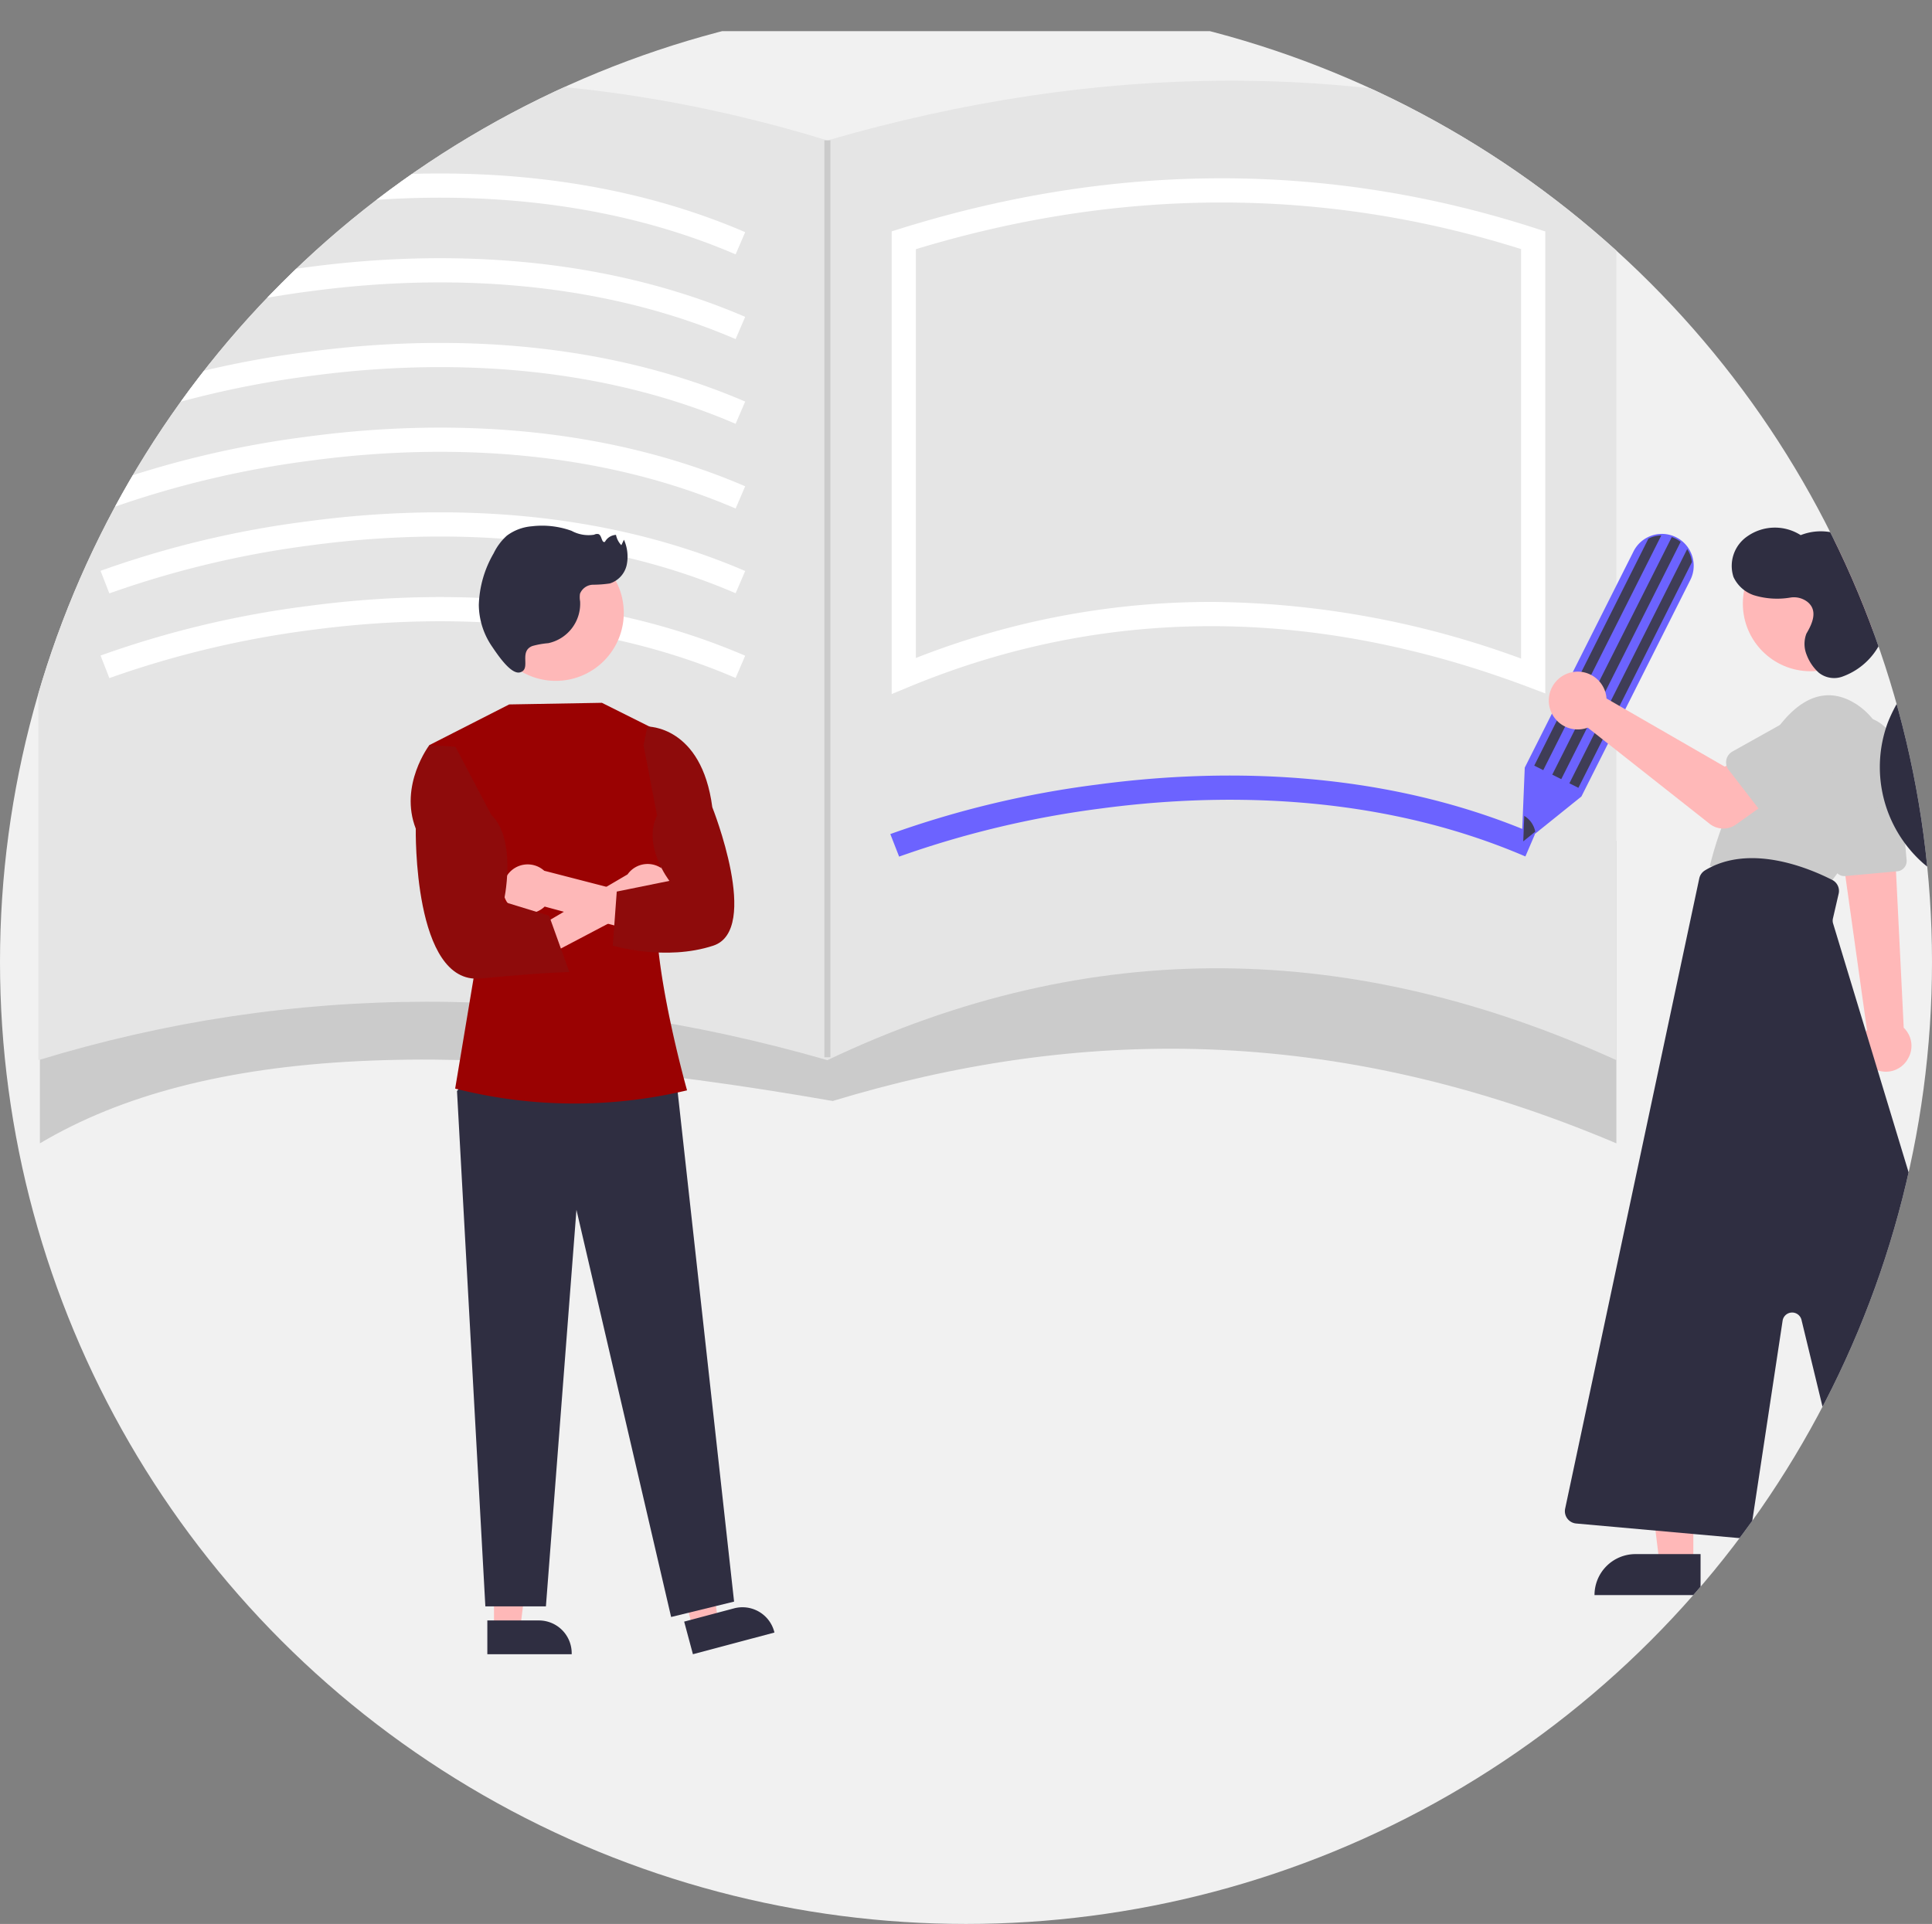 <svg xmlns="http://www.w3.org/2000/svg" xmlns:xlink="http://www.w3.org/1999/xlink" width="248" height="247" viewBox="0 0 248 247">
  <rect x="0" y="0" width="248" height="247" fill="#808080" stroke="none"/>
  <defs>
    <clipPath id="clip-path">
      <ellipse id="Ellipse_144" data-name="Ellipse 144" cx="124" cy="123.5" rx="124" ry="123.5" transform="translate(1092 3120)" fill="#fff" stroke="#707070" stroke-width="1"/>
    </clipPath>
  </defs>
  <g id="Mask_Group_3" data-name="Mask Group 3" transform="translate(-1092 -3120)" clip-path="url(#clip-path)">
    <g id="Group_75" data-name="Group 75" transform="translate(2288 1247)">
      <g id="Group_76" data-name="Group 76" transform="translate(18 0.388)">
        <rect id="Rectangle_149" data-name="Rectangle 149" width="480" height="291" transform="translate(-1323 1876.612)" fill="#f1f1f1"/>
        <g id="Group_74" data-name="Group 74" transform="translate(-1209.073 1882.965)">
          <g id="Group_73" data-name="Group 73" transform="translate(0)">
            <g id="Group_71" data-name="Group 71">
              <path id="Path_1052" data-name="Path 1052" d="M489.415,489.717c-36.491-15.465-69.5-14.877-100.6-5.438-47.913-8.368-80.721-7.073-101.767,5.438V450.875H489.415Z" transform="translate(-286.853 -353.284)" fill="#cbcbcb"/>
              <path id="Path_1053" data-name="Path 1053" d="M489.109,325.377c-33.619-15.233-67.2-16.216-101.281,0-34.911-10.052-68.659-9.947-101.281,0V207.3c34.684-10.352,68.422-10.1,101.281,0,34.71-10.068,68.5-10.387,101.281,0Z" transform="translate(-286.547 -199.625)" fill="#e5e5e5"/>
              <path id="Path_1054" data-name="Path 1054" d="M308.222,240.717l-1.131-2.895a125.331,125.331,0,0,1,26.577-6.356c14.37-1.931,35.78-2.392,56.171,6.376l-1.227,2.855c-19.709-8.475-40.486-8.028-54.445-6.162A124.821,124.821,0,0,0,308.222,240.717Z" transform="translate(-299.111 -218.392)" fill="#fff"/>
              <path id="Path_1055" data-name="Path 1055" d="M308.222,268.717l-1.131-2.895a125.333,125.333,0,0,1,26.577-6.356c14.37-1.931,35.78-2.392,56.171,6.376l-1.227,2.855c-19.709-8.475-40.486-8.029-54.445-6.162A124.824,124.824,0,0,0,308.222,268.717Z" transform="translate(-299.111 -235.516)" fill="#fff"/>
              <path id="Path_1056" data-name="Path 1056" d="M308.222,296.717l-1.131-2.895a125.334,125.334,0,0,1,26.577-6.356c14.37-1.931,35.78-2.392,56.171,6.376l-1.227,2.855c-19.709-8.475-40.486-8.029-54.445-6.162A124.822,124.822,0,0,0,308.222,296.717Z" transform="translate(-299.111 -252.64)" fill="#fff"/>
              <path id="Path_1057" data-name="Path 1057" d="M308.222,324.717l-1.131-2.895a125.336,125.336,0,0,1,26.577-6.356c14.37-1.931,35.78-2.393,56.171,6.376l-1.227,2.855c-19.709-8.475-40.486-8.029-54.445-6.162A124.828,124.828,0,0,0,308.222,324.717Z" transform="translate(-299.111 -269.765)" fill="#fff"/>
              <path id="Path_1058" data-name="Path 1058" d="M308.222,352.717l-1.131-2.895a125.325,125.325,0,0,1,26.577-6.356c14.37-1.931,35.78-2.392,56.171,6.376l-1.227,2.855c-19.709-8.475-40.486-8.029-54.445-6.162A124.818,124.818,0,0,0,308.222,352.717Z" transform="translate(-299.111 -286.889)" fill="#fff"/>
              <path id="Path_1059" data-name="Path 1059" d="M308.222,380.717l-1.131-2.894a125.325,125.325,0,0,1,26.577-6.356c14.37-1.931,35.78-2.392,56.171,6.376l-1.227,2.855c-19.709-8.475-40.486-8.028-54.445-6.162A124.829,124.829,0,0,0,308.222,380.717Z" transform="translate(-299.111 -304.013)" fill="#fff"/>
              <path id="Path_1060" data-name="Path 1060" d="M569.222,439.717l-1.131-2.895a125.335,125.335,0,0,1,26.577-6.356c14.37-1.931,35.78-2.392,56.171,6.376l-1.228,2.855c-19.709-8.475-40.486-8.028-54.445-6.162A124.822,124.822,0,0,0,569.222,439.717Z" transform="translate(-458.733 -340.096)" fill="#6c63ff"/>
              <path id="Path_1061" data-name="Path 1061" d="M568.547,298.108v-59.4l1.091-.341c27.633-8.632,55.133-8.63,81.735.005l1.074.349v59.309l-2.1-.794c-27.683-10.448-54.48-10.454-79.648-.018Zm41-11.828a117.392,117.392,0,0,1,39.789,7.273V240.983c-25.292-7.976-51.418-7.972-77.684.013v52.486a103.458,103.458,0,0,1,37.9-7.2Z" transform="translate(-459.012 -219.359)" fill="#fff"/>
              <path id="Path_1062" data-name="Path 1062" d="M776.713,389.33l.407-9.886,13.962-27.76a4.027,4.027,0,0,1,1.827-1.817,4.075,4.075,0,0,1,5.688,2.369,4.228,4.228,0,0,1,.177.791,4.036,4.036,0,0,1-.4,2.322l-13.981,27.8Z" transform="translate(-586.322 -291.248)" fill="#6c63ff"/>
              <path id="Path_1063" data-name="Path 1063" d="M797.205,349.94l-15.156,30.134-1.156-.581,14.659-29.145A3.864,3.864,0,0,1,797.205,349.94Z" transform="translate(-588.878 -291.554)" fill="#3f3d56"/>
              <path id="Path_1064" data-name="Path 1064" d="M808.241,356.114,793.662,385.1l-1.156-.581,15.125-30.071a3.873,3.873,0,0,1,.441.913A4,4,0,0,1,808.241,356.114Z" transform="translate(-595.981 -294.311)" fill="#3f3d56"/>
              <path id="Path_1065" data-name="Path 1065" d="M803.331,351.1l-15.324,30.467-1.155-.581,15.343-30.505a3.765,3.765,0,0,1,.477.2A3.967,3.967,0,0,1,803.331,351.1Z" transform="translate(-592.523 -291.888)" fill="#3f3d56"/>
              <path id="Path_1066" data-name="Path 1066" d="M778.8,444.662l-1.542,1.242.129-3.274A3.062,3.062,0,0,1,778.8,444.662Z" transform="translate(-586.654 -348.241)" fill="#3f3d56"/>
              <g id="Group_23" data-name="Group 23" transform="translate(193.882 54.708)">
                <path id="Path_385" data-name="Path 385" d="M890.737,478.567a3.226,3.226,0,1,1-5.6-3.2l.022-.038a3.484,3.484,0,0,1,.3-.431l-2.714-19.342-.081-.579-.551-3.947-.081-.569.3.014,5.258.24,1.41.064.177,3.6,1,20.243a3.222,3.222,0,0,1,.558,3.947Z" transform="translate(-844.616 -407.738)" fill="#ffb8b8"/>
                <path id="Path_386" data-name="Path 386" d="M878.23,430.2l6.676-.612a1.318,1.318,0,0,0,1.189-1.426l-1.237-13.883a5.062,5.062,0,1,0-10.084.9q.013.143.034.286l2,13.618a1.316,1.316,0,0,0,1.3,1.124.927.927,0,0,0,.12-.006Z" transform="translate(-840.163 -382.792)" fill="#cbcbcb"/>
                <path id="Path_387" data-name="Path 387" d="M861.374,414.767a9.3,9.3,0,0,0-3.42-10.7c-2.518-1.723-5.963-2.341-9.673,2.076a46.189,46.189,0,0,0-9.364,18.55l15.194,2.473S859.278,420.848,861.374,414.767Z" transform="translate(-818.246 -378.57)" fill="#cbcbcb"/>
                <path id="Path_388" data-name="Path 388" d="M823.4,663.523h-4.332l-2.061-16.709H823.4Z" transform="translate(-804.847 -527.824)" fill="#ffb8b8"/>
                <path id="Path_389" data-name="Path 389" d="M800.808,691.9h13.614v-5.26h-8.354a5.26,5.26,0,0,0-5.26,5.26Z" transform="translate(-794.939 -552.182)" fill="#2f2e41"/>
                <path id="Path_390" data-name="Path 390" d="M907.342,655.124l-4.113,1.36-7.2-15.218,6.07-2.007Z" transform="translate(-853.174 -523.204)" fill="#ffb8b8"/>
                <path id="Path_391" data-name="Path 391" d="M896.974,685.594l12.927-4.272-1.651-4.994-7.932,2.622A5.26,5.26,0,0,0,896.974,685.594Z" transform="translate(-853.589 -545.874)" fill="#2f2e41"/>
                <circle id="Ellipse_65" data-name="Ellipse 65" cx="8.678" cy="8.678" r="8.678" transform="translate(24.911 3.757)" fill="#ffb8b8"/>
                <path id="Path_392" data-name="Path 392" d="M814.946,542.544l4.023-26.552a1.237,1.237,0,0,1,2.425-.106l6.126,25.3a1.6,1.6,0,0,0,1.8,1.2l16.9-2.716a1.59,1.59,0,0,0,1.269-2.032L825.45,464.992a1.239,1.239,0,0,1-.022-.636l.734-3.18a1.584,1.584,0,0,0-.822-1.772c-3-1.531-10.6-4.714-16.335-1.227a1.608,1.608,0,0,0-.735,1.034l-17.213,80.9a1.59,1.59,0,0,0,1.413,1.915l20.761,1.859q.071.006.141.006a1.593,1.593,0,0,0,1.572-1.352Z" transform="translate(-788.955 -411.496)" fill="#2f2e41"/>
                <path id="Path_393" data-name="Path 393" d="M883.532,349.273a6.564,6.564,0,0,1-1.716-1.491,2.226,2.226,0,0,1-.343-2.155,2.262,2.262,0,0,1,2.751-.944,6.569,6.569,0,0,1,2.527,1.884,6.5,6.5,0,0,1,1.626,2.258,1.975,1.975,0,0,1-3.175,2.285,6.524,6.524,0,0,1-1.6-2.215Z" transform="translate(-844.188 -342.97)" fill="#2f2e41"/>
                <path id="Path_394" data-name="Path 394" d="M894.559,344.3c.048-2.445,2.835-4.2,5.242-3.765s4.257,2.486,5.183,4.749c1.957,4.782.488,10.239-1.4,15.052s-4.219,9.7-3.944,14.855a15.52,15.52,0,0,0,9.015,13.074c-2.716,1.231-5.964-.041-8.246-1.96a16.48,16.48,0,0,1-4.65-18.036c1.172-3.05,3.238-5.659,4.85-8.5s2.8-6.19,1.963-9.349-4.376-5.717-7.405-4.495Z" transform="translate(-852.275 -340.472)" fill="#2f2e41"/>
                <path id="Path_395" data-name="Path 395" d="M855.673,360.966c.756-1.278,1.519-2.957.137-4.074a2.849,2.849,0,0,0-2.138-.565,10.2,10.2,0,0,1-4.766-.3,4.468,4.468,0,0,1-2.592-2.329,4.6,4.6,0,0,1,1.825-5.256,6.148,6.148,0,0,1,6.8-.12,7.01,7.01,0,0,1,6.585.765,10.465,10.465,0,0,1,3.94,5.53,10.671,10.671,0,0,1,.326,5.871,8.725,8.725,0,0,1-5.412,5.964,3.142,3.142,0,0,1-3.1-.459,5.835,5.835,0,0,1-1.57-2.3A3.7,3.7,0,0,1,855.673,360.966Z" transform="translate(-822.604 -344.68)" fill="#2f2e41"/>
                <path id="Path_397" data-name="Path 397" d="M793.023,397.828a3.7,3.7,0,0,1,.084.579l15.178,8.756,3.689-2.124,3.933,5.149-6.166,4.395a2.827,2.827,0,0,1-3.392-.083L790.7,402.153a3.71,3.71,0,1,1,2.323-4.325Z" transform="translate(-785.699 -373.798)" fill="#ffb8b8"/>
                <path id="Path_398" data-name="Path 398" d="M844.634,416.046l4.906,6.358a1.59,1.59,0,0,0,2.4.132l5.553-5.767a4.417,4.417,0,0,0-5.274-7.086q-.072.054-.142.11l-6.965,3.895a1.59,1.59,0,0,0-.482,2.359Z" transform="translate(-821.539 -382.265)" fill="#cbcbcb"/>
              </g>
              <rect id="Rectangle_148" data-name="Rectangle 148" width="0.777" height="117.707" transform="translate(100.893 7.671)" fill="#cbcbcb"/>
            </g>
            <g id="Group_72" data-name="Group 72" transform="translate(47.789 57.129)">
              <path id="Path_2559" data-name="Path 2559" d="M842.612,789.7h3.359l1.6-12.9h-4.958Z" transform="translate(-831.918 -648.048)" fill="#feb8b8"/>
              <path id="Path_2560" data-name="Path 2560" d="M824.3,824.413H835.13v-.136a4.208,4.208,0,0,0-4.216-4.2H824.3Z" transform="translate(-814.46 -679.521)" fill="#2f2e41"/>
              <path id="Path_2561" data-name="Path 2561" d="M759.068,787.061l3.246-.864-1.8-12.878-4.79,1.276Z" transform="translate(-722.851 -645.522)" fill="#feb8b8"/>
              <path id="Path_2562" data-name="Path 2562" d="M730.451,819.887l10.465-2.787-.035-.132A4.218,4.218,0,0,0,735.718,814h0l-6.392,1.7Z" transform="translate(-694.22 -674.995)" fill="#2f2e41"/>
              <path id="Path_2563" data-name="Path 2563" d="M751.047,559.068l-2.814,3.256,3.639,66.161h7.774l3.919-50.909,12.153,52.274,8.082-1.974-7.348-66.4Z" transform="translate(-742.286 -489.739)" fill="#2f2e41"/>
              <path id="Path_2564" data-name="Path 2564" d="M800.155,392.238l-7.74-3.867-11.9.208-10.243,5.22,5.828,28.986L773.579,437.9h0a62.33,62.33,0,0,0,29.688.243l.078-.019s-5.786-20.444-3.323-26.683Z" transform="translate(-767.868 -365.625)" fill="#9a0202"/>
              <path id="Path_2565" data-name="Path 2565" d="M799.633,322.758a8.731,8.731,0,1,1,0,.065Z" transform="translate(-789.739 -311.592)" fill="#feb8b8"/>
              <path id="Path_2567" data-name="Path 2567" d="M797.98,468.513a3.146,3.146,0,0,1-4.563,1.536L777.7,478.323l-.509-3.813,15.272-8.968a3.156,3.156,0,0,1,5.517,2.972Z" transform="translate(-764.625 -420.766)" fill="#feb8b8"/>
              <path id="Path_2568" data-name="Path 2568" d="M774.907,469.3a3.149,3.149,0,0,0,4.79.5l17.155,4.649-.149-4.841L779.637,465.2a3.168,3.168,0,0,0-4.195-.042,3.136,3.136,0,0,0-.536,4.143Z" transform="translate(-762.496 -420.894)" fill="#feb8b8"/>
              <path id="Path_2569" data-name="Path 2569" d="M831.15,408.474l-3.345-.209s-3.916,5.145-1.744,10.729c0,0-.376,20.058,8.3,19.234s11.414-.824,11.414-.824l-2.6-7.232-5.824-1.791s1.795-7.885-1.6-11.166Z" transform="translate(-825.405 -380.09)" fill="#8e0b0b"/>
              <path id="Path_2570" data-name="Path 2570" d="M752.089,401.955l.473-2.413s6.971-.164,8.35,10.357c0,0,6.269,15.744.125,17.771s-12.9,0-12.9,0l.509-6.943,6.761-1.373s-3.493-4.5-1.591-8.4Z" transform="translate(-722.193 -373.747)" fill="#8e0b0b"/>
              <path id="Path_2387" data-name="Path 2387" d="M805,320.471a10.874,10.874,0,0,1,2.04-.363,5.178,5.178,0,0,0,4.085-5.379,2.95,2.95,0,0,1-.016-.964,1.833,1.833,0,0,1,1.67-1.161,15.129,15.129,0,0,0,2.161-.163,3.216,3.216,0,0,0,2.16-2.348,5.3,5.3,0,0,0-.347-3.265l-.336.7a2.7,2.7,0,0,1-.687-1.324,1.715,1.715,0,0,0-1.416.893c-.433.193-.38-.793-.812-.988a.814.814,0,0,0-.576.075,4.561,4.561,0,0,1-2.9-.5,11.12,11.12,0,0,0-5.108-.581,6.18,6.18,0,0,0-3.2,1.206,7.264,7.264,0,0,0-1.687,2.258,13.959,13.959,0,0,0-1.907,6.634,9.6,9.6,0,0,0,1.689,5.327c.562.815,2.379,3.641,3.586,3.33C804.918,323.463,803.186,321.18,805,320.471Z" transform="translate(-789.376 -305.018)" fill="#2f2e41"/>
            </g>
          </g>
        </g>
      </g>
    </g>
  </g>
</svg>
